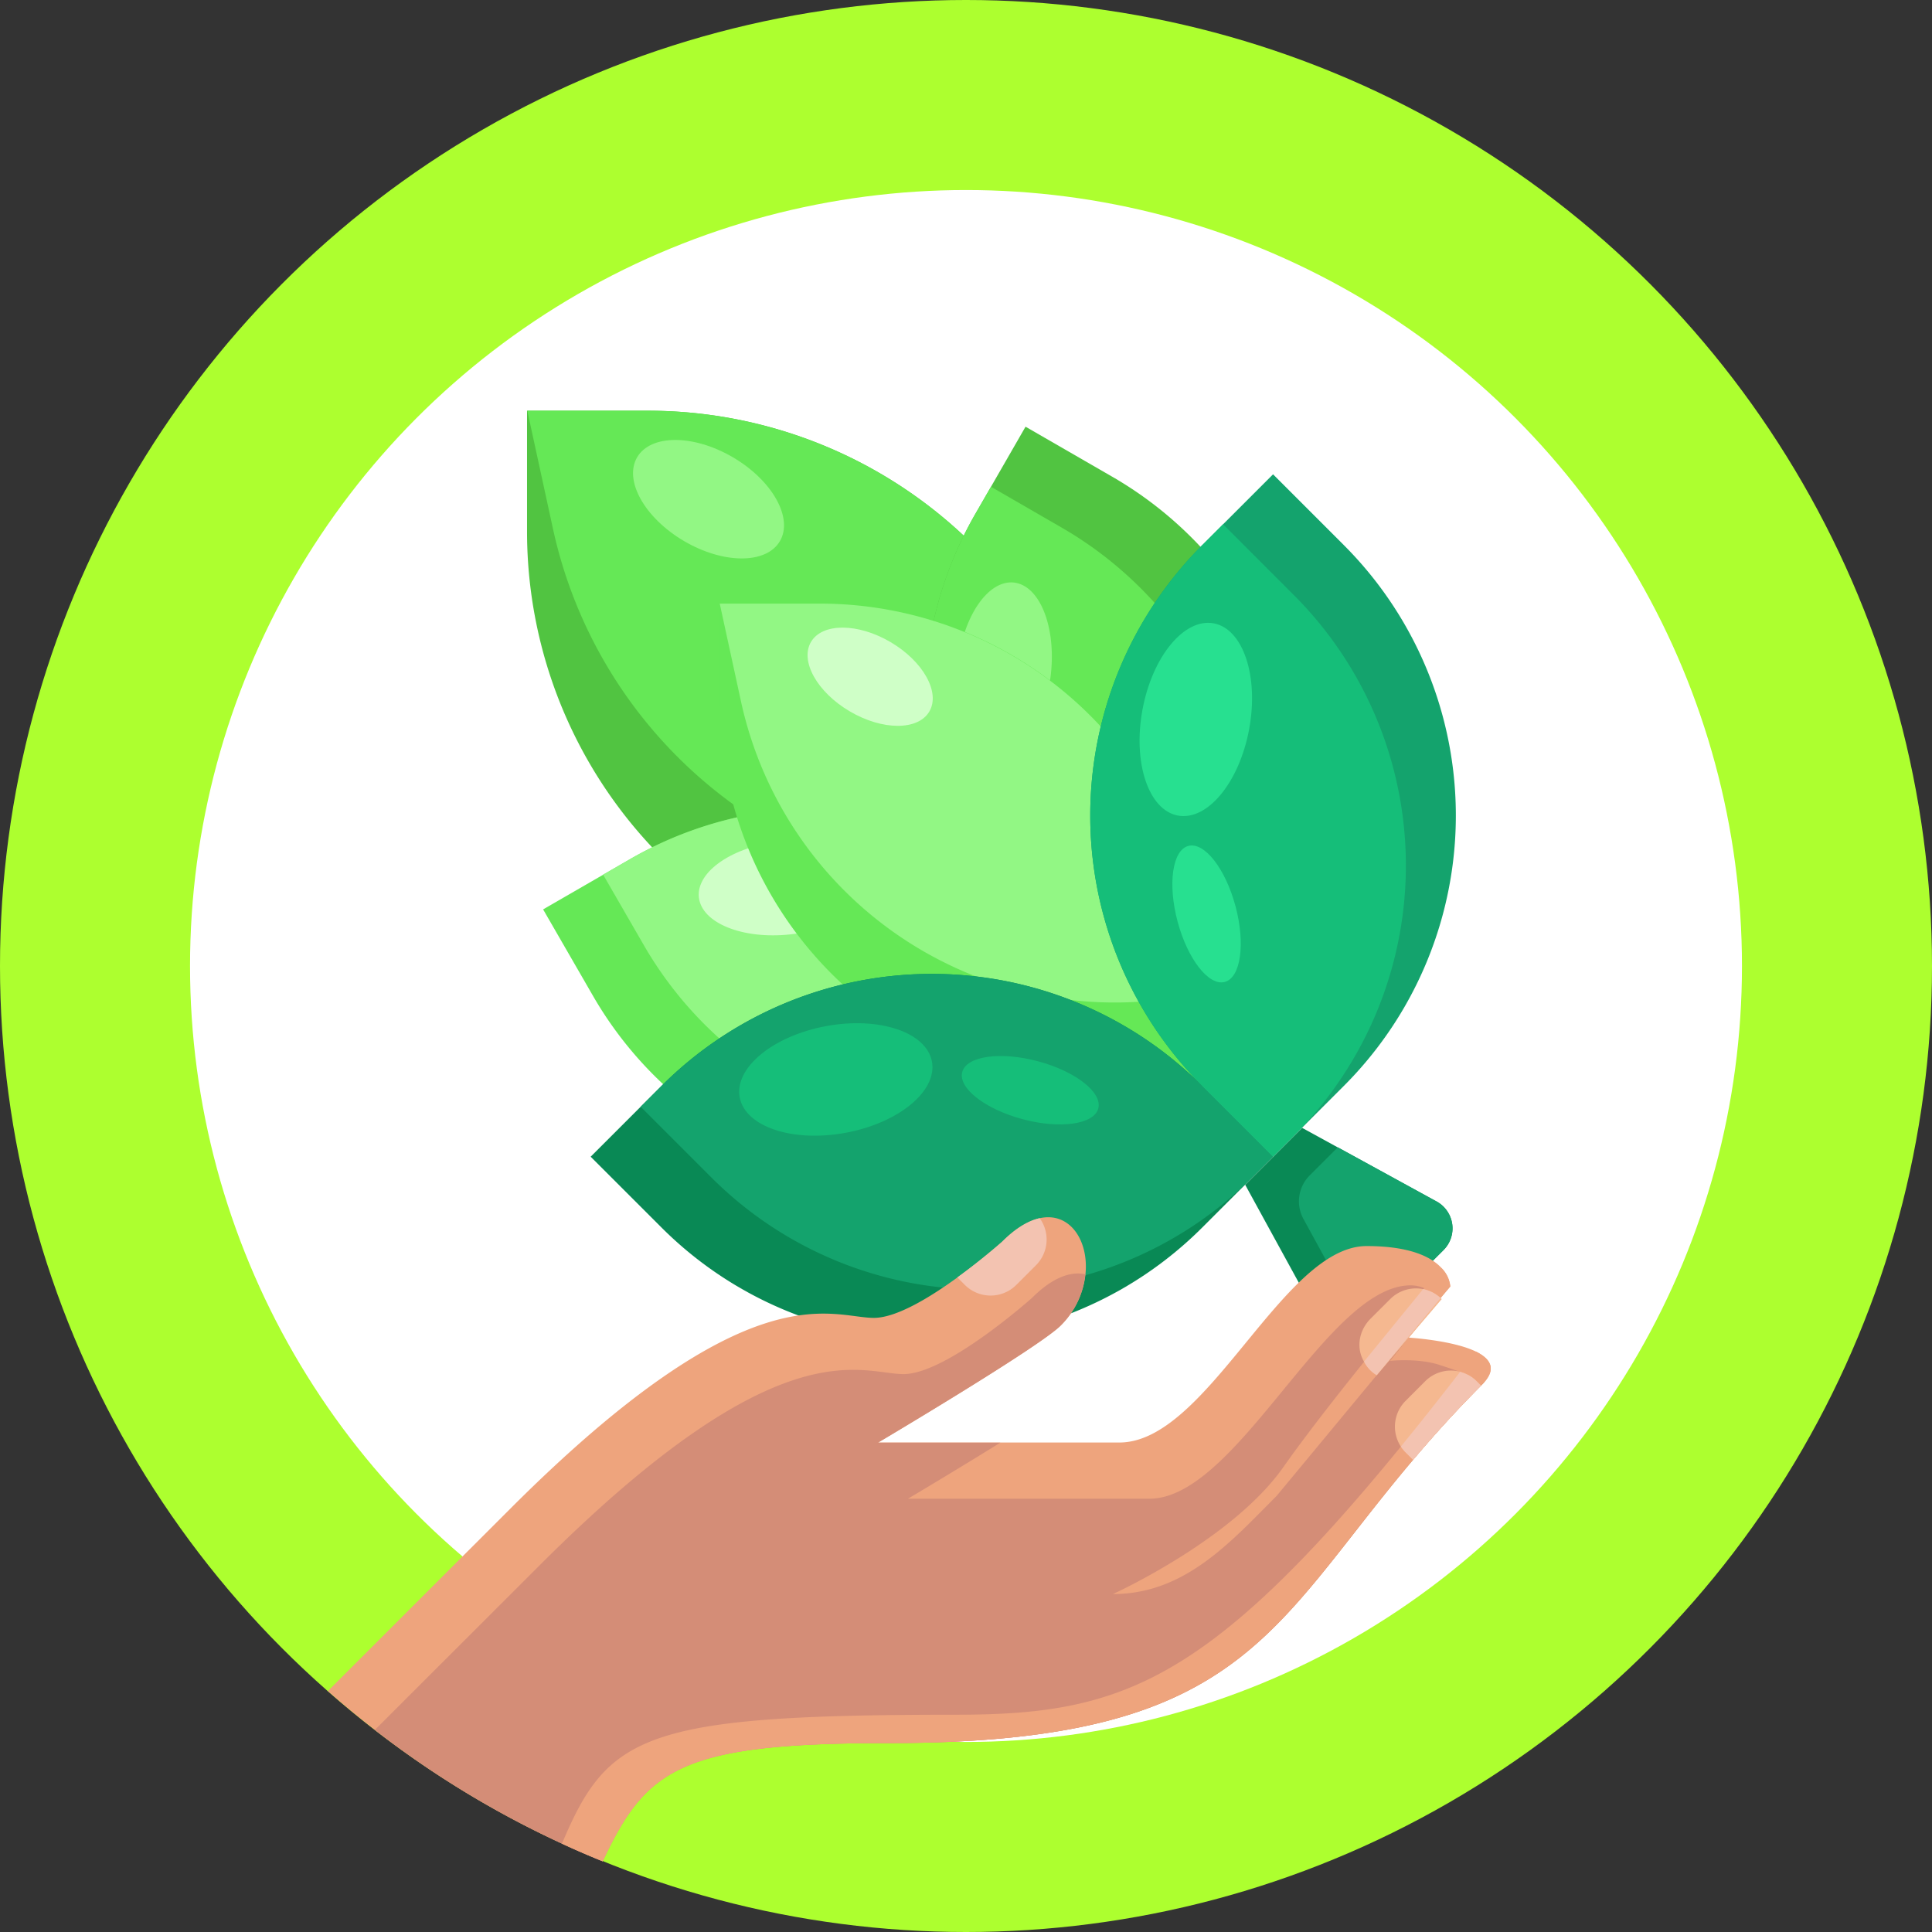 <svg id="Icons" xmlns="http://www.w3.org/2000/svg" viewBox="0 0 512 512"><rect x="0" y="0" width="512" height="512" fill="#333333" stroke="none"/><defs><style>.cls-3{fill:#098955}.cls-4{fill:#14a36d}.cls-5{fill:#51c441}.cls-6{fill:#65e856}.cls-7{fill:#92f784}.cls-8{fill:#cfffc7}.cls-9{fill:#15be79}.cls-10{fill:#27e090}.cls-11{fill:#eea47d}.cls-13{fill:#f3c3b1}.cls-14{fill:#f5b890}</style></defs><circle cx="256" cy="256" r="256" fill="#adff2f"/><circle cx="256" cy="256" r="205.64" fill="#fff"/><path class="cls-3" d="M382.56 331.27l-20.2 20.19a8.69 8.69 0 01-.93.81 8.11 8.11 0 01-11.93-2.65L330 314l15.09-15.1 9.47 5.19 26.2 14.35a8.13 8.13 0 011.8 12.83z"/><path class="cls-4" d="M382.56 331.27l-20.2 20.19a8.69 8.69 0 01-.93.81l-16-29.23a9.71 9.71 0 011.65-11.54l7.45-7.45 26.2 14.35a8.13 8.13 0 011.83 12.87z"/><path class="cls-5" d="M294 231.1v32h-32a122.26 122.26 0 01-122.33-122.25v-32h32A122.28 122.28 0 01294 231.1z"/><path class="cls-6" d="M294 231.1v2.06l-2 .44a122.28 122.28 0 01-145.46-93.48l-6.8-31.28h32A122.28 122.28 0 01294 231.1z"/><ellipse class="cls-7" cx="187.77" cy="132.29" rx="12.85" ry="21.94" transform="rotate(-59.53 187.772 132.296)"/><path class="cls-6" d="M305.34 264.8l10.81 18.72 2.46 4.26-23 13.27A101.34 101.34 0 01157.2 264l-13.27-23 15.9-9.18 7.08-4.09a101.34 101.34 0 01138.43 37.07z"/><path class="cls-7" d="M305.34 264.8l10.81 18.72-7.07 4.08a101.34 101.34 0 01-138.44-37.09l-10.81-18.72 7.08-4.09a101.34 101.34 0 01138.43 37.1z"/><ellipse class="cls-8" cx="208.13" cy="235.31" rx="23.07" ry="12.4" transform="rotate(-6.31 207.948 235.195)"/><path class="cls-5" d="M295.63 274.51l18.72 10.81 4.26 2.46 13.27-23a101.33 101.33 0 00-37.1-138.43l-23-13.27-9.16 15.92-4.08 7.08a101.34 101.34 0 0037.09 138.43z"/><path class="cls-6" d="M295.63 274.51l18.72 10.81 4.08-7.07a101.34 101.34 0 00-37.09-138.44L262.62 129l-4.08 7.08a101.34 101.34 0 0037.09 138.43z"/><ellipse class="cls-7" cx="266.15" cy="177.3" rx="23.07" ry="12.4" transform="rotate(-83.69 266.164 177.295)"/><path class="cls-6" d="M318.61 261.24v26.54h-26.53a101.35 101.35 0 01-101.35-101.34v-26.53h26.53a101.34 101.34 0 01101.35 101.33z"/><path class="cls-7" d="M318.61 261.24V263l-1.67.36a101.35 101.35 0 01-120.57-77.48l-5.63-25.92h26.53a101.34 101.34 0 01101.34 101.28z"/><ellipse class="cls-8" cx="230.61" cy="179.34" rx="10.65" ry="18.19" transform="rotate(-59.53 230.605 179.347)"/><path class="cls-3" d="M318.61 287.78l18.76 18.76-18.76 18.76a101.32 101.32 0 01-143.31 0l-18.77-18.76 18.77-18.76a101.32 101.32 0 01143.31 0z"/><path class="cls-4" d="M318.61 287.78l18.76 18.76-5.52 5.52a101.33 101.33 0 01-143.31 0l-18.76-18.76 5.52-5.52a101.32 101.32 0 01143.31 0z"/><ellipse class="cls-9" cx="221.5" cy="286.07" rx="25.91" ry="14.37" transform="rotate(-10.54 221.48 286.062)"/><ellipse class="cls-9" cx="273.03" cy="288.92" rx="7.94" ry="18.66" transform="rotate(-75 273.031 288.92)"/><path class="cls-4" d="M318.61 287.78l18.76 18.76 18.76-18.76a101.34 101.34 0 000-143.32l-18.76-18.76-18.76 18.76a101.34 101.34 0 000 143.32z"/><path class="cls-9" d="M318.61 287.78l18.76 18.76 5.52-5.52a101.33 101.33 0 000-143.31l-18.76-18.77-5.52 5.52a101.34 101.34 0 000 143.32z"/><ellipse class="cls-10" cx="316.9" cy="190.66" rx="25.91" ry="14.37" transform="rotate(-79.46 316.902 190.66)"/><ellipse class="cls-10" cx="319.75" cy="242.2" rx="7.94" ry="18.66" transform="rotate(-15 319.75 242.197)"/><path class="cls-11" d="M393.4 366.25a8.43 8.43 0 01-.66.71l-.25.25c-6.81 6.83-12.71 13.39-18 19.66-38.32 45.3-45.38 75.06-138.76 75.06-55.23 0-64.4 6.59-76 31.33-3.64-1.48-7.23-3-10.78-4.68a255 255 0 01-49.58-30.12q-6.4-4.95-12.48-10.31l48.34-48.33c63.75-63.74 84.9-50.57 96.35-50.57 6 0 14.93-5.47 22.17-10.73 6.69-4.84 11.9-9.5 11.9-9.5 3.62-3.62 7-5.55 9.92-6.19 8-1.74 13 6 12.09 14.83a22.42 22.42 0 01-6.56 13.62c-5.72 5.71-48.38 31-48.38 31h63.94c23.36 0 43.27-52.06 65.49-52.06 11.61 0 17.15 2.93 19.79 5.73a8 8 0 012.42 5l-2.6 3.05-.08.09-.31.38-.08.1-8.29 9.91h.31c1.91.13 12.07.92 17.81 3.69 3.66 1.83 5.51 4.36 2.28 8.08z"/><path d="M390.44 364.93l-1.31-.53h-.06c-.73-.29-1.45-.56-2.14-.82l-.26-.1c-2.07-.75-3.84-1.32-5-1.7-5.74-1.95-13.28-1.14-13.28-1.14l4.7-5.85.21-.26 7.72-9.6.07-.1.18-.23.08-.1.31-.38c-.59-.47-1.33-1.08-2.2-1.65a12.18 12.18 0 00-2-1.09 9.35 9.35 0 00-3.65-.75c-22.21 0-45.86 56.55-69.22 56.55h-63.98s12.23-7.25 24.48-14.86h-32.41s42.66-25.26 48.38-31a22.42 22.42 0 006.56-13.62c-3.75-.85-8.61.74-14.09 6.22 0 0-22.62 20.23-34.07 20.23s-32.6-13.17-96.34 50.56l-43.79 43.75a255 255 0 0049.58 30.12c3.55 1.65 7.14 3.2 10.78 4.68 11.63-24.74 20.8-31.33 76-31.33 93.38 0 100.44-29.76 138.76-75.06 5.3-6.27 11.2-12.83 18-19.66l.25-.25a8.43 8.43 0 00.66-.71c-.94-.47-1.93-.91-2.92-1.32z" fill="#d48d77"/><path class="cls-11" d="M391.14 358.18c-.86 1.07-1.75 2.19-2.67 3.38l-1.52 2q-8.28 10.69-15.7 19.79c-52 63.69-75.41 71.07-118.15 71.07-82.45 0-92 5.24-104.17 34.16 3.55 1.65 7.14 3.2 10.78 4.68 11.63-24.74 20.8-31.33 76-31.33 93.38 0 100.44-29.76 138.76-75.06 5.3-6.27 11.2-12.83 18-19.66l.25-.25a8.43 8.43 0 00.66-.71c3.25-3.72 1.4-6.25-2.24-8.07z"/><path class="cls-11" d="M384.32 340.91l-2.55 3.09-.39.47-.08.1-8.22 9.92-8.25 9.95-26.52 32c-12.11 12.11-24.25 26-43.37 26 0 0 31.63-14.34 45.19-33.68 5.41-7.71 13.53-18.13 21.36-27.87l.42-.51c5.49-6.83 10.79-13.28 14.85-18.19l.39-.48.26-.32c1.8-2.17 3.33-4 4.49-5.39a8 8 0 012.42 4.91z"/><path class="cls-13" d="M274.54 335.31l-5.2 5.2a9.65 9.65 0 01-13.65 0l-1.78-1.78-.2-.21c6.69-4.84 11.9-9.5 11.9-9.5 3.62-3.62 7-5.55 9.92-6.19a9.65 9.65 0 01-.99 12.48z"/><path class="cls-14" d="M382.07 344.27a9.65 9.65 0 00-13.65 0l-5.2 5.19c-3.77 3.77-4.65 10.47 1.62 15z"/><path class="cls-13" d="M381.77 344a9.57 9.57 0 00-4.63-2.37l-15.65 19.18a8.21 8.21 0 003.35 3.62z"/><path class="cls-14" d="M392.49 367.21c-6.81 6.83-12.71 13.39-18 19.66l-.21-.2-1.78-1.78a4.61 4.61 0 01-.37-.4q-.31-.35-.6-.72l-.29-.42a9.66 9.66 0 011.26-12.11l5.19-5.2a9.66 9.66 0 019-2.58l.28.07a9.74 9.74 0 012.16.86l.14.08a8.73 8.73 0 01.94.6l.2.16.34.26.22.2.36.34z"/><path class="cls-13" d="M392.49 367.21c-6.81 6.83-12.71 13.39-18 19.66l-.21-.2-1.78-1.78a4.61 4.61 0 01-.37-.4q-.31-.35-.6-.72l-.29-.42q7.44-9.11 15.7-19.79a9.37 9.37 0 012.12.84h.05l.15.08a10.61 10.61 0 01.94.6l.2.16.34.26.22.2.36.34z"/></svg>